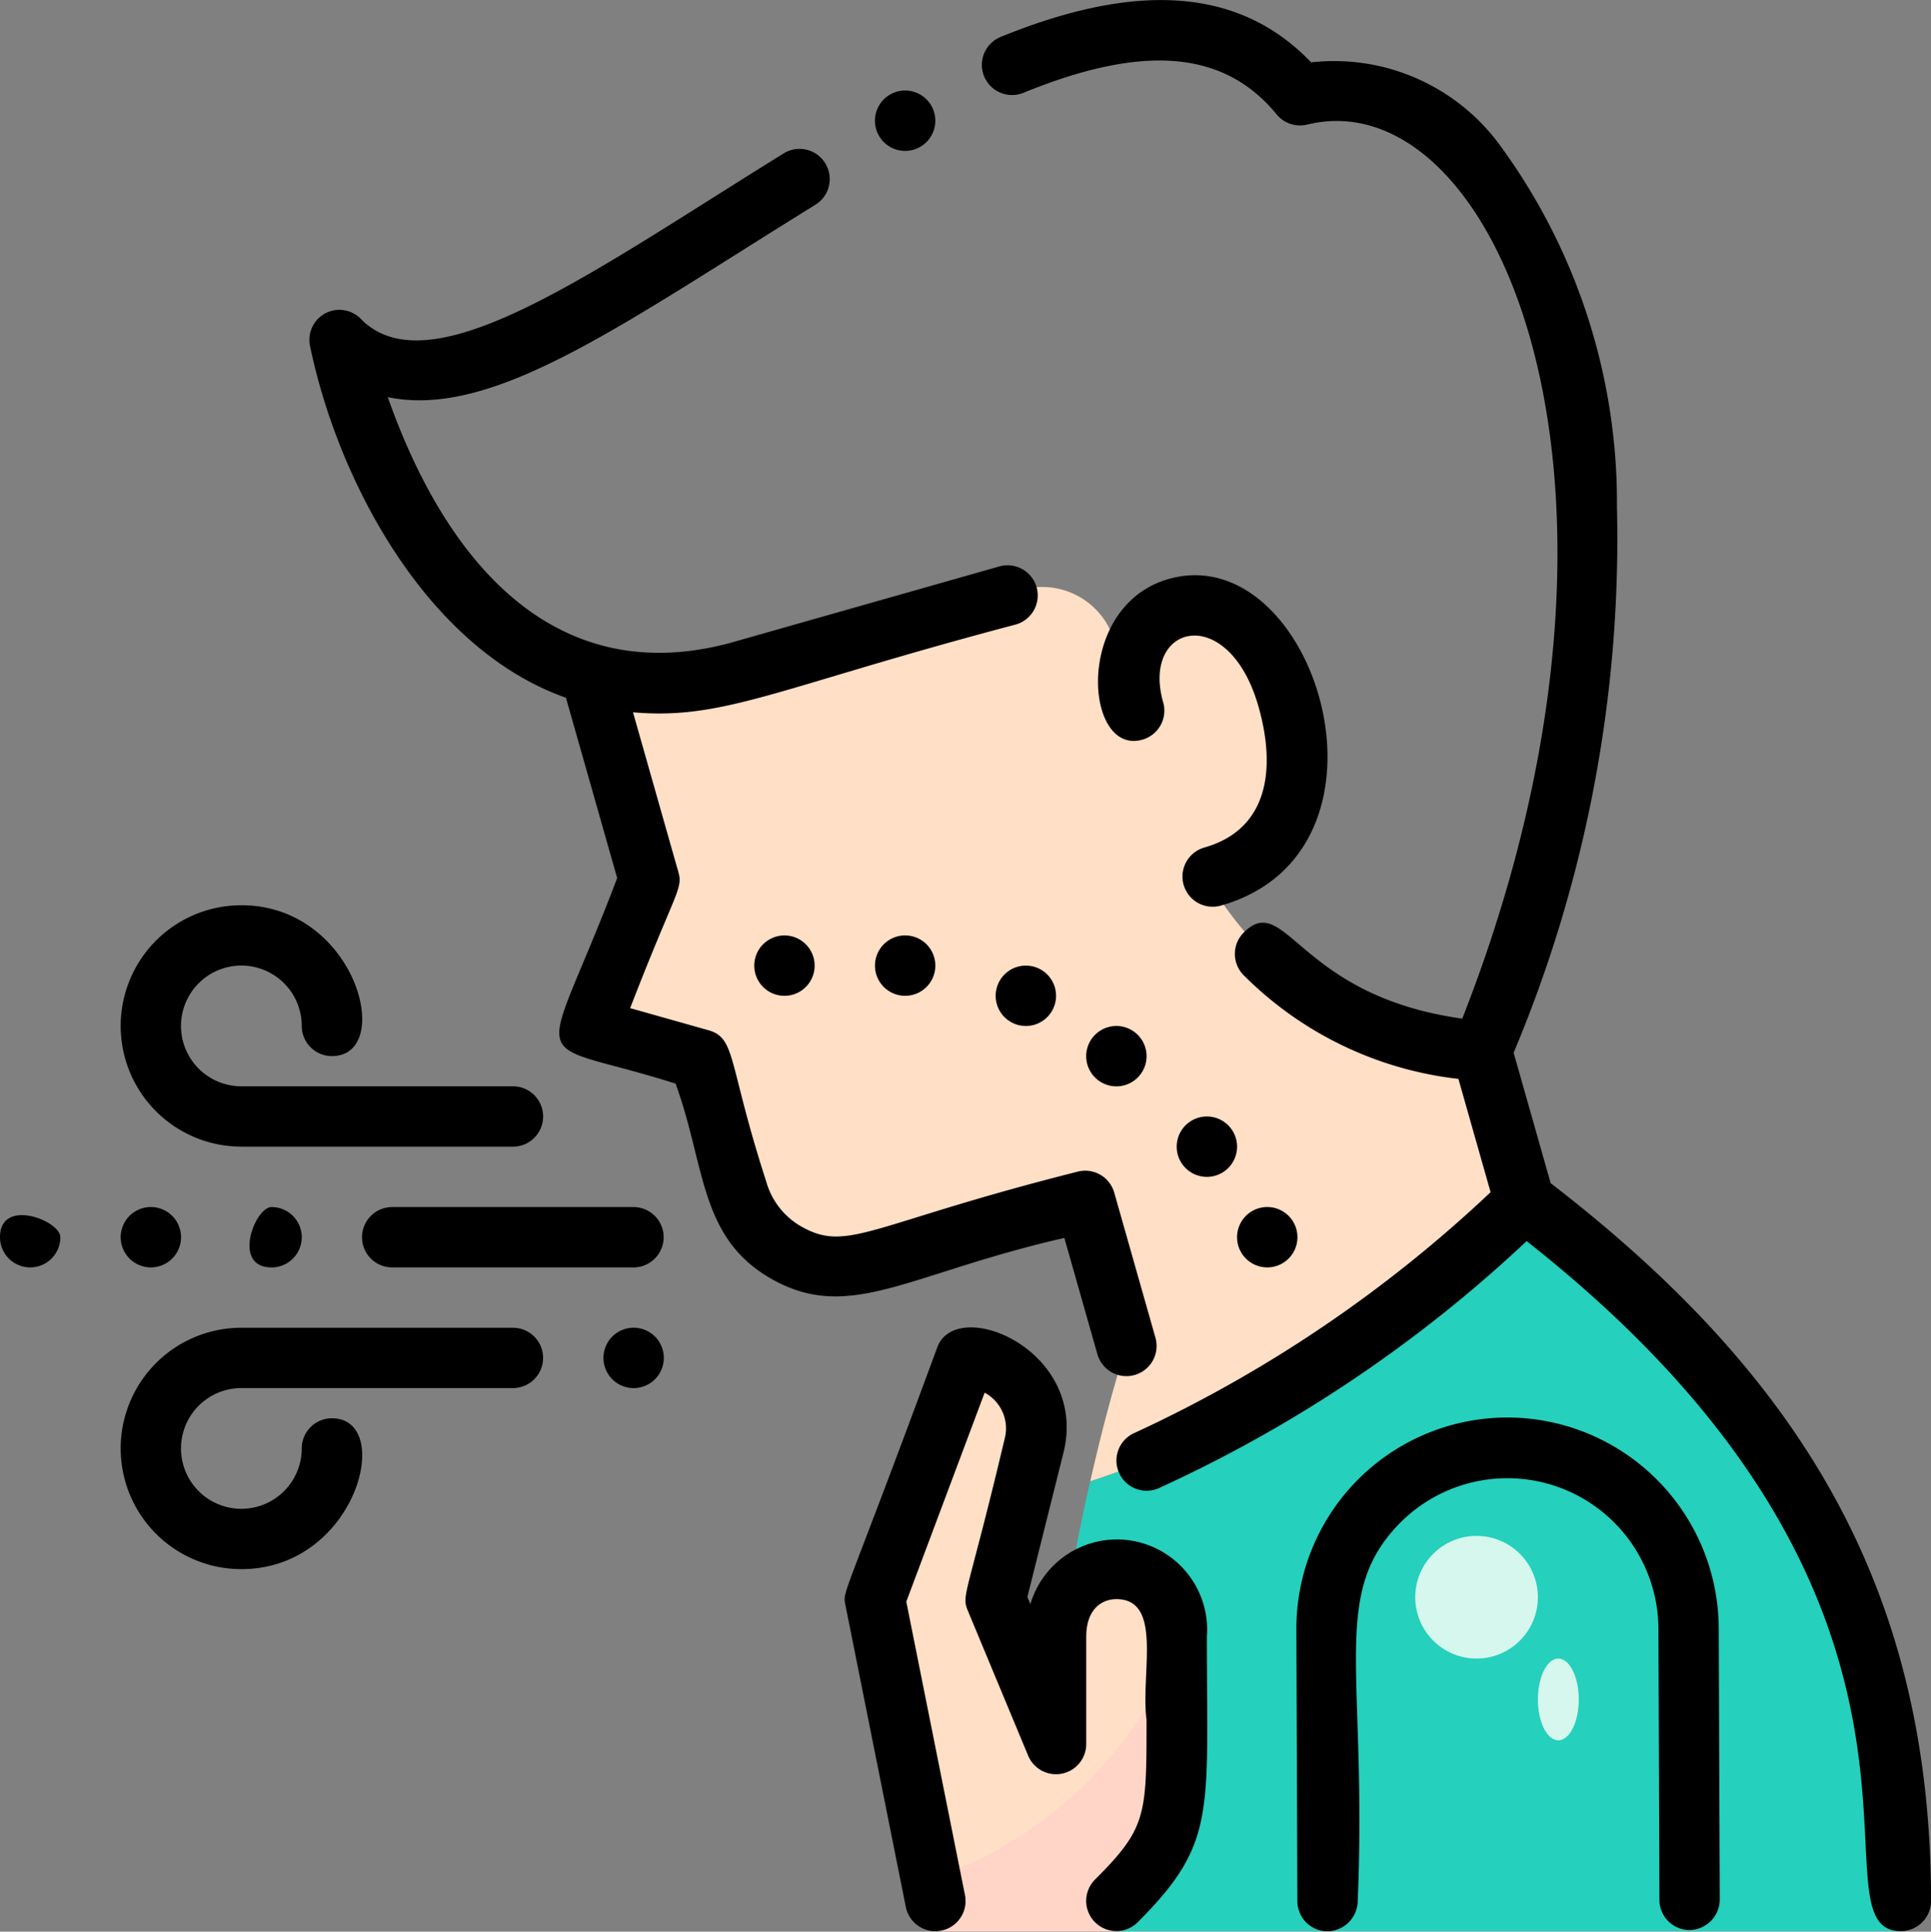 <svg id="Icon-Symptoms" xmlns="http://www.w3.org/2000/svg" width="40.146" height="40.155" viewBox="0 0 40.146 40.155">
  <rect x="0" y="0" width="40.146" height="40.155" fill="#808080" stroke="none"/>
  <g id="Filled" transform="translate(12.249 12.223)">
    <path id="Path_1076" data-name="Path 1076" d="M293.961,333.06c0-6.508-2.832-10.745-7.824-14.544,0,0-4.342,4.328-9.03,5.819a40.431,40.431,0,0,0-1.017,8.725v.627h17.87Z" transform="translate(-266.691 -305.764)" fill="#25d0bd"/>
    <path id="Path_1077" data-name="Path 1077" d="M237.018,371.918v-.627c1.255-1.255,1.255-1.728,1.255-3.764V365.8a1.263,1.263,0,1,0-2.509,0v2.232l-1.255-3.016.8-3.193A1.469,1.469,0,0,0,233.882,360L232,365.018l1.255,6.273v.627Z" transform="translate(-226.057 -343.995)" fill="#ffdfc5"/>
    <path id="Path_1079" data-name="Path 1079" d="M174.769,165.507c-5.334-.441-6.713-5.266-7.616-8.442a1.565,1.565,0,0,0-2.249-1.029l-5.619,1.6a5.666,5.666,0,0,1-3.047.035l.017.057,1.2,4.224-1.245,3.079,2.3.65.771,2.715A2.2,2.2,0,0,0,162,169.9l4.526-1.286.857,3.017s-.359,1.069-.754,2.816c4.688-1.491,9.03-5.819,9.03-5.819Z" transform="translate(-156.211 -155.879)" fill="#ffdfc5"/>
    <path id="Path_1083" data-name="Path 1083" d="M277.44,162.489c-.857-3.017-3.874-2.16-3.188.254l-2.252.908,1.882,3.136,2-.6C277.55,165.718,277.914,164.155,277.44,162.489Z" transform="translate(-262.921 -160.192)" fill="#ffdfc5"/>
    <ellipse id="Ellipse_5" data-name="Ellipse 5" cx="1.275" cy="1.275" rx="1.275" ry="1.275" transform="translate(17.174 19.705)" fill="#d5f7ed"/>
    <ellipse id="Ellipse_6" data-name="Ellipse 6" cx="0.425" cy="0.85" rx="0.425" ry="0.85" transform="translate(19.724 22.255)" fill="#d5f7ed"/>
    <path id="Path_1084" data-name="Path 1084" d="M246.848,443.431l.09.452v.627H250.7v-.627a3.286,3.286,0,0,0,1.247-2.773,11.82,11.82,0,0,0-.055-2.341,8.493,8.493,0,0,1-5.046,4.663Z" transform="translate(-239.741 -416.587)" fill="#ffd5c7"/>
  </g>
  <g id="Outline">
    <path id="Path_1085" data-name="Path 1085" d="M272.17,24.6l-.772-2.719a27.554,27.554,0,0,0,2.148-11.351,12.568,12.568,0,0,0-2.472-7.567,4.274,4.274,0,0,0-3.886-1.67c-1.466-1.531-3.582-1.7-6.456-.528a.627.627,0,0,0,.475,1.161c2.5-1.022,4.173-.88,5.264.449a.627.627,0,0,0,.634.212c3.931-.964,7.589,7.472,3.225,18.585-3.42-.474-3.663-2.666-4.544-1.789a.627.627,0,0,0,0,.887,7.492,7.492,0,0,0,4.464,2.155l.669,2.355a27.626,27.626,0,0,1-7.393,5,.627.627,0,0,0,.483,1.158,28.341,28.341,0,0,0,7.659-5.141c9.79,7.7,5.751,14.344,7.781,14.344a.627.627,0,0,0,.627-.627c0-6.573-2.8-10.983-7.9-14.915Z" transform="translate(-239.929 0.003)"/>
    <path id="Path_1086" data-name="Path 1086" d="M292.6,152.583c-1.97.56-1.755,3.685-.545,3.34a.627.627,0,0,0,.432-.775c-.466-1.64,1.364-2.085,1.982.089.374,1.318.189,2.555-1.125,2.928a.627.627,0,0,0,.343,1.207C297.675,158.24,295.64,151.72,292.6,152.583Z" transform="translate(-268.304 -140.547)"/>
    <path id="Path_1087" data-name="Path 1087" d="M97.735,62.006l.686,2.414a.627.627,0,0,0,1.207-.343l-.857-3.017A.627.627,0,0,0,98,60.628c-4.29,1.083-4.76,1.681-5.718,1.147a1.558,1.558,0,0,1-.745-.941c-.8-2.47-.623-2.984-1.2-3.148l-1.63-.46c.94-2.436,1.107-2.475,1-2.837l-.941-3.313c1.907.166,3.013-.518,7.959-1.825a.627.627,0,0,0-.343-1.207l-5.614,1.595c-3.6.956-5.872-1.628-7.1-5.114,2.2.451,4.846-1.5,8.891-4a.627.627,0,0,0-.66-1.067c-3.926,2.426-7.3,4.9-8.77,3.462a.624.624,0,0,0-1.075.554c.588,2.819,2.434,6.282,5.318,7.3l1.065,3.748c-1.6,4.218-1.976,3.263,1.214,4.273.629,1.716.484,3.218,2.016,4.072,1.619.9,2.836-.128,6.068-.864Z" transform="translate(-75.606 -36.269)"/>
    <path id="Path_1088" data-name="Path 1088" d="M348.106,375.8a4.389,4.389,0,0,0-4.373,4.409l.021,5.646a.627.627,0,0,0,.627.625.637.637,0,0,0,.627-.63c.2-4.785-.591-6.375.889-7.867a3.141,3.141,0,0,1,5.363,2.2l.021,5.646a.627.627,0,0,0,.627.625.637.637,0,0,0,.627-.63l-.021-5.646A4.4,4.4,0,0,0,348.106,375.8Z" transform="translate(-316.781 -346.333)"/>
    <path id="Path_1089" data-name="Path 1089" d="M227.8,357.674l-.062-.149.748-2.991c.534-2.135-2.216-3.278-2.621-2.2-1.965,5.334-1.972,5.048-1.91,5.362l1.255,6.273a.627.627,0,0,0,1.23-.246l-1.22-6.1,1.629-4.344a.842.842,0,0,1,.419.947c-.776,3.275-.909,3.249-.768,3.586l1.255,3.016a.628.628,0,0,0,1.206-.241v-2.232c0-.578.324-.784.627-.784.976,0,.5,1.554.627,2.509,0,1.993,0,2.249-1.071,3.32a.627.627,0,0,0,.887.887c1.648-1.648,1.438-2.268,1.438-5.932A1.876,1.876,0,0,0,227.8,357.674Z" transform="translate(-206.378 -324.328)"/>
    <path id="Path_1090" data-name="Path 1090" d="M200.684,249.255a.627.627,0,0,0,0-1.255A.627.627,0,0,0,200.684,249.255Z" transform="translate(-184.375 -228.554)"/>
    <path id="Path_1091" data-name="Path 1091" d="M0,322.609a.627.627,0,0,0,1.255,0C1.255,322.263,0,321.778,0,322.609Z" transform="translate(0 -296.89)"/>
    <path id="Path_1092" data-name="Path 1092" d="M33.255,320.684a.627.627,0,0,0-1.255,0A.627.627,0,0,0,33.255,320.684Z" transform="translate(-29.491 -294.965)"/>
    <path id="Path_1093" data-name="Path 1093" d="M66.609,321.255a.627.627,0,0,0,0-1.255C66.263,320,65.778,321.255,66.609,321.255Z" transform="translate(-60.963 -294.908)"/>
    <path id="Path_1094" data-name="Path 1094" d="M160,352.679a.627.627,0,0,0,1.255,0A.627.627,0,0,0,160,352.679Z" transform="translate(-147.454 -324.451)"/>
    <path id="Path_1095" data-name="Path 1095" d="M232,248.679a.627.627,0,0,0,1.255,0A.627.627,0,0,0,232,248.679Z" transform="translate(-213.809 -228.606)"/>
    <path id="Path_1096" data-name="Path 1096" d="M329.255,320.684a.627.627,0,0,0-1.255,0A.627.627,0,0,0,329.255,320.684Z" transform="translate(-302.281 -294.965)"/>
    <path id="Path_1097" data-name="Path 1097" d="M312,296.679a.627.627,0,0,0,1.255,0A.627.627,0,0,0,312,296.679Z" transform="translate(-287.536 -272.842)"/>
    <path id="Path_1098" data-name="Path 1098" d="M288.679,273.255a.627.627,0,0,0,0-1.255A.627.627,0,0,0,288.679,273.255Z" transform="translate(-265.469 -250.672)"/>
    <path id="Path_1099" data-name="Path 1099" d="M264.679,257.255a.627.627,0,0,0,0-1.255A.627.627,0,0,0,264.679,257.255Z" transform="translate(-243.351 -235.927)"/>
    <path id="Path_1100" data-name="Path 1100" d="M232.684,25.255a.627.627,0,0,0,0-1.255A.627.627,0,0,0,232.684,25.255Z" transform="translate(-213.866 -22.118)"/>
    <path id="Path_1101" data-name="Path 1101" d="M34.509,245.018h5.646a.627.627,0,0,0,0-1.255H34.509a1.255,1.255,0,1,1,1.255-1.255.627.627,0,0,0,.627.627c1.318,0,.51-3.136-1.882-3.136a2.509,2.509,0,1,0,0,5.018Z" transform="translate(-29.491 -221.181)"/>
    <path id="Path_1102" data-name="Path 1102" d="M40.155,352H34.509a2.509,2.509,0,1,0,0,5.018c2.393,0,3.2-3.136,1.882-3.136a.627.627,0,0,0-.627.627,1.255,1.255,0,1,1-1.255-1.255h5.646A.627.627,0,0,0,40.155,352Z" transform="translate(-29.491 -324.399)"/>
    <path id="Path_1103" data-name="Path 1103" d="M101.7,320H96.684a.627.627,0,0,0,0,1.255H101.7A.627.627,0,0,0,101.7,320Z" transform="translate(-88.53 -294.908)"/>
  </g>
</svg>
